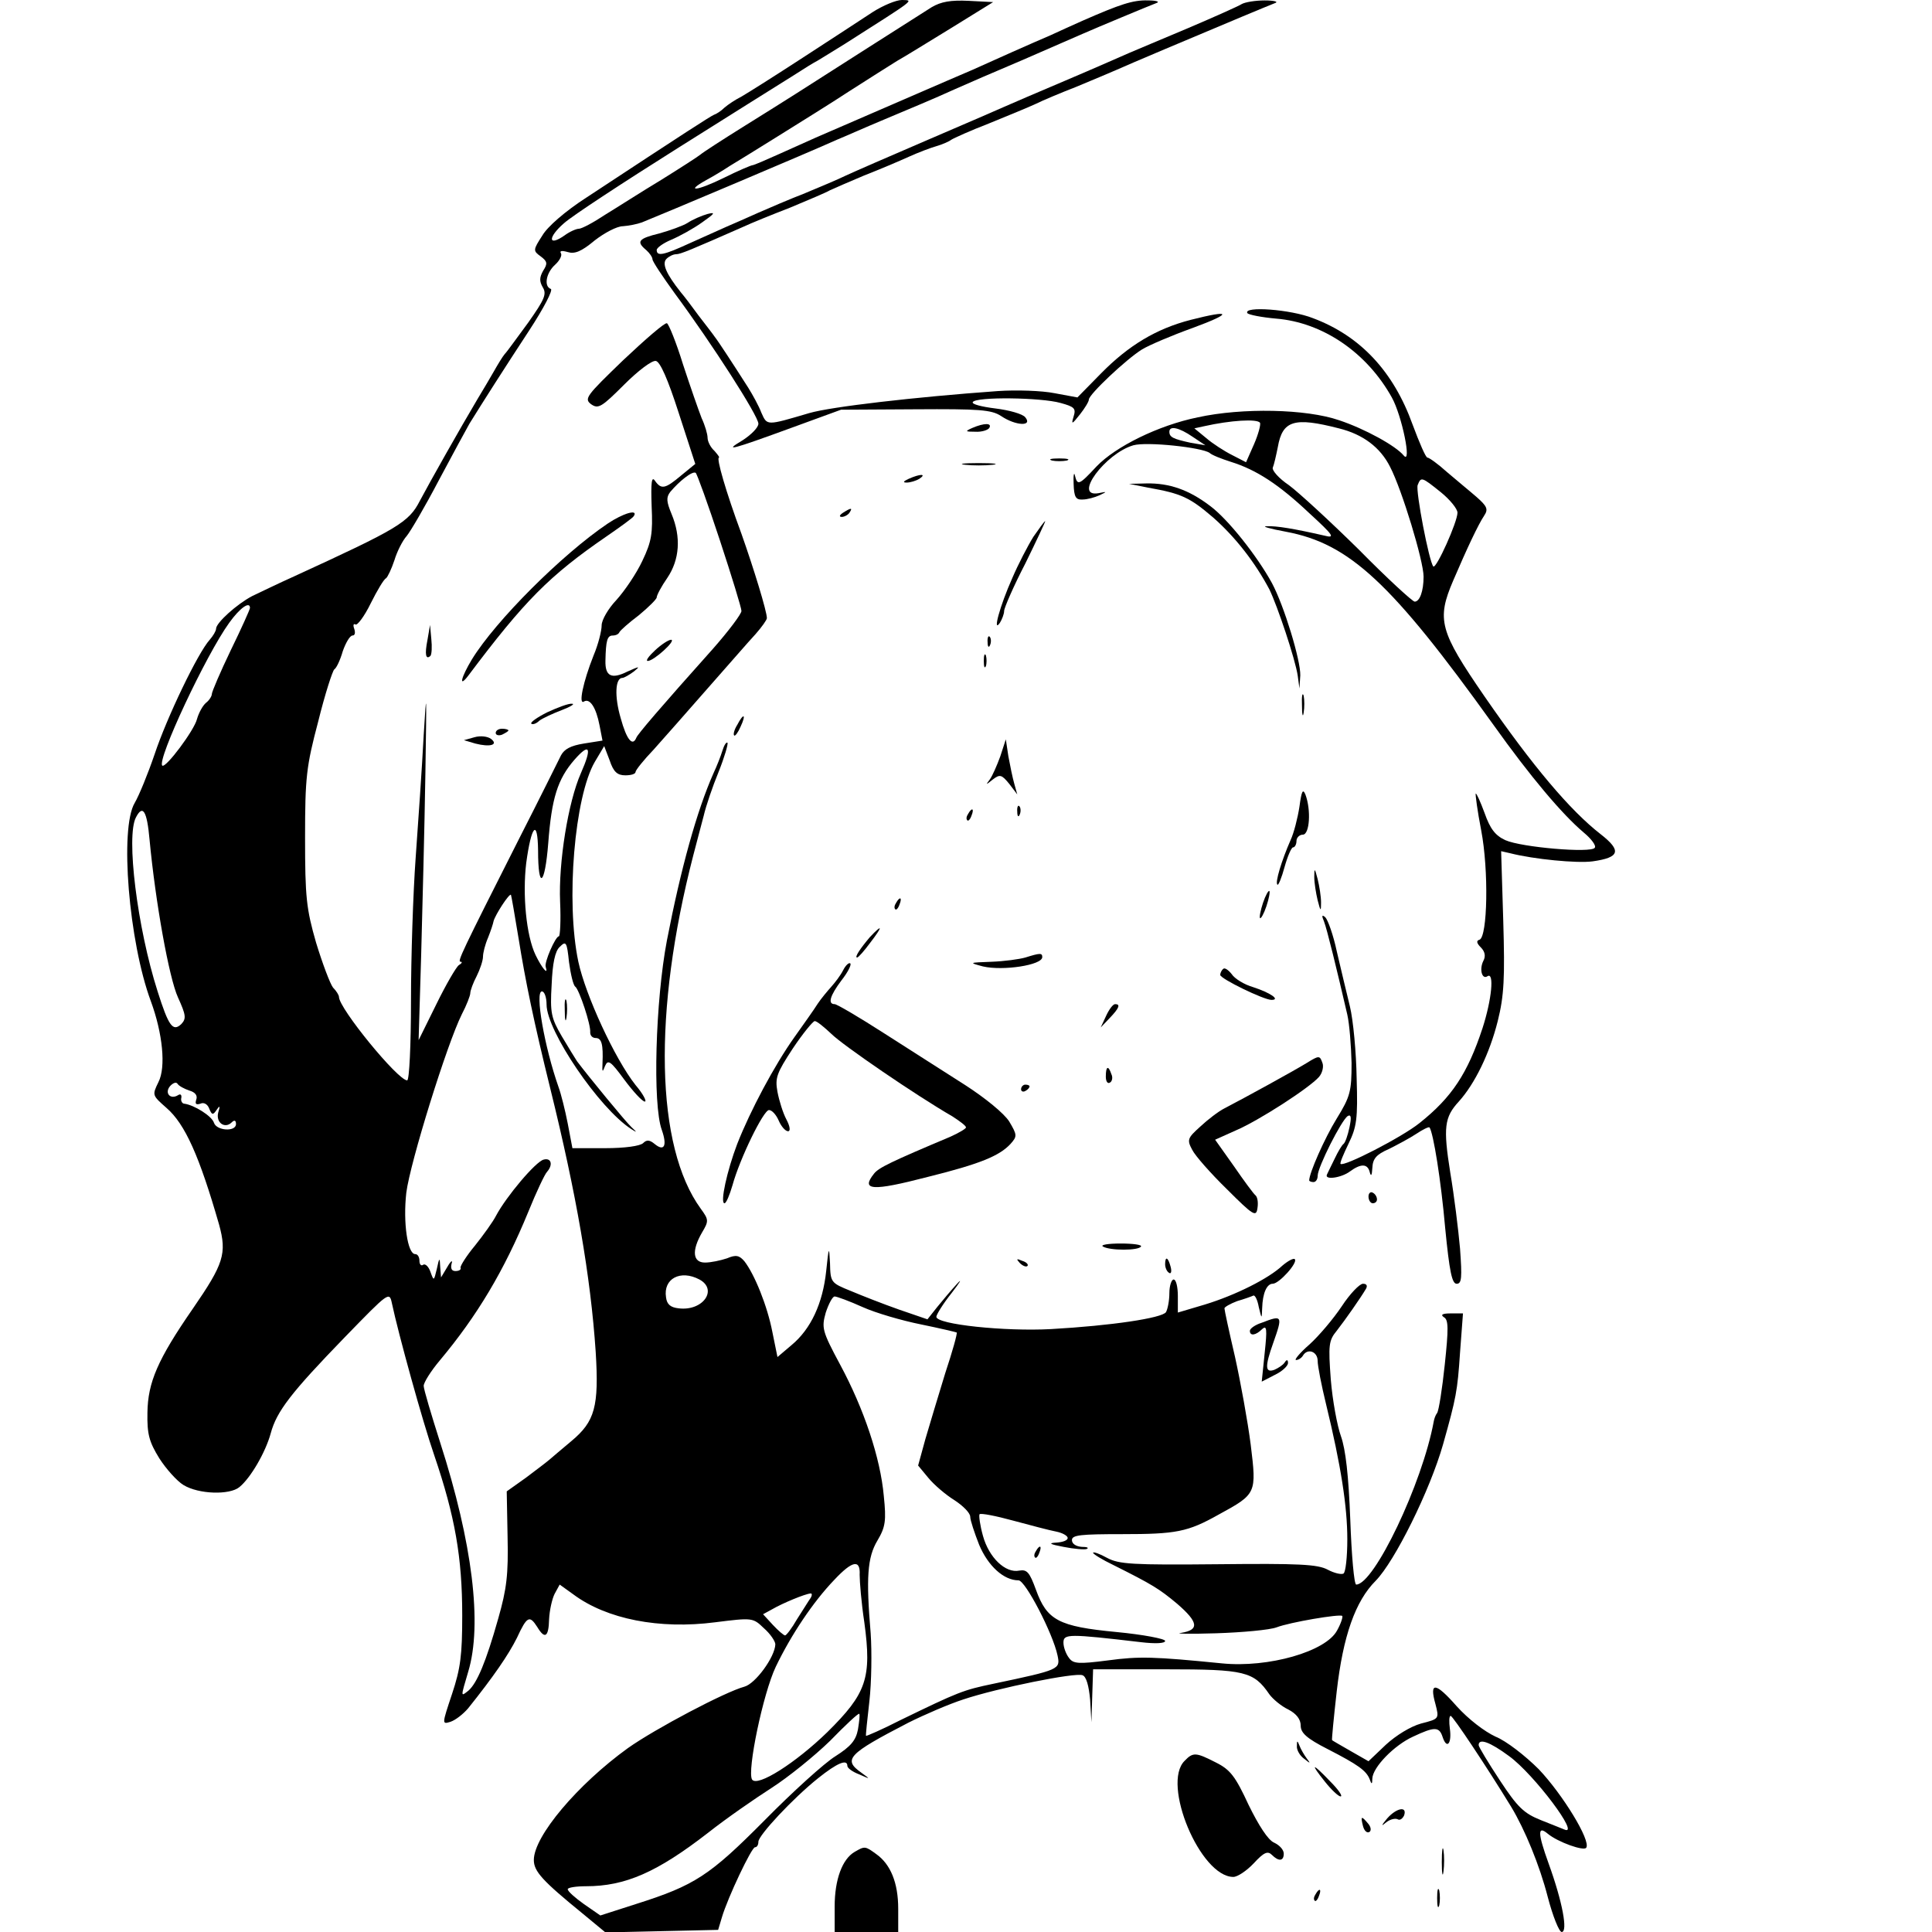 <?xml version="1.0" standalone="no"?>
<!DOCTYPE svg PUBLIC "-//W3C//DTD SVG 20010904//EN"
 "http://www.w3.org/TR/2001/REC-SVG-20010904/DTD/svg10.dtd">
<svg version="1.0" xmlns="http://www.w3.org/2000/svg"
 width="456pt" height="456pt" viewBox="0 0 456 456"
 preserveAspectRatio="xMidYMid meet">
<g transform="translate(0,456) scale(0.1,-0.1)"
fill="#000000" stroke="none">
<path d="M2059 4531 c-24 -16 -98 -64 -164 -107 -66 -43 -131 -84 -145 -92
-14 -7 -32 -19 -40 -26 -8 -8 -19 -15 -25 -17 -9 -4 -62 -38 -302 -196 -48
-31 -91 -68 -103 -89 -22 -34 -22 -36 -4 -49 16 -12 17 -17 6 -34 -9 -16 -9
-25 -1 -39 10 -16 4 -29 -34 -83 -26 -35 -50 -69 -56 -75 -5 -6 -16 -24 -25
-40 -9 -16 -27 -46 -39 -66 -41 -69 -111 -193 -136 -240 -26 -51 -52 -66 -296
-178 -38 -17 -83 -39 -100 -47 -36 -19 -85 -63 -85 -77 0 -5 -7 -17 -15 -26
-28 -31 -101 -183 -130 -270 -16 -47 -37 -98 -47 -115 -36 -60 -14 -328 38
-468 28 -76 36 -156 18 -191 -15 -31 -15 -31 19 -61 44 -38 78 -115 124 -275
19 -69 11 -93 -62 -199 -83 -120 -106 -174 -107 -245 -1 -51 4 -69 28 -108 16
-25 42 -54 57 -63 36 -22 109 -24 132 -5 27 22 62 83 74 127 14 52 48 96 175
227 104 107 105 108 111 80 15 -71 72 -278 100 -359 49 -144 66 -241 66 -378
0 -93 -4 -125 -24 -185 -24 -72 -24 -72 -4 -66 12 4 30 18 42 32 60 75 95 126
115 166 24 52 30 54 48 26 18 -30 27 -24 28 18 1 21 7 48 13 60 l12 22 32 -23
c79 -59 204 -83 335 -66 88 11 89 11 115 -14 15 -13 27 -31 27 -38 -1 -30 -47
-93 -73 -100 -45 -12 -210 -99 -275 -145 -119 -86 -222 -208 -222 -264 0 -27
20 -49 117 -128 l52 -43 133 3 133 3 9 30 c14 47 70 165 78 165 5 0 8 6 8 13
0 15 81 102 141 150 45 36 69 46 69 29 0 -5 12 -14 28 -20 27 -12 27 -12 5 4
-44 31 -32 44 111 118 38 19 96 44 130 55 81 27 264 64 281 57 9 -3 15 -25 18
-58 l3 -53 2 63 2 62 173 0 c185 0 206 -5 243 -59 8 -11 28 -28 45 -36 19 -10
29 -23 29 -38 0 -17 14 -30 63 -55 72 -37 92 -51 100 -72 4 -12 6 -12 6 2 1
27 52 79 96 99 51 24 62 24 70 -1 10 -30 22 -15 17 20 -2 16 -2 30 2 30 5 0
85 -120 143 -215 32 -53 67 -138 86 -212 12 -46 27 -83 33 -83 15 0 2 71 -31
162 -26 72 -26 90 -2 70 24 -20 86 -42 91 -33 11 17 -56 126 -112 185 -32 32
-77 67 -102 77 -26 12 -64 41 -92 72 -50 57 -65 58 -50 5 9 -35 9 -35 -34 -46
-25 -7 -59 -28 -83 -50 l-41 -39 -42 24 c-24 14 -44 25 -44 26 -1 1 4 53 11
115 15 131 44 213 92 261 45 46 128 213 159 322 31 110 34 126 40 216 l7 93
-29 0 c-19 0 -25 -3 -16 -9 11 -6 11 -27 2 -112 -6 -57 -14 -108 -18 -114 -4
-5 -7 -14 -8 -20 -27 -147 -141 -385 -183 -385 -5 0 -11 69 -14 153 -4 105
-11 166 -22 197 -9 25 -20 85 -24 134 -6 81 -5 92 14 115 21 27 56 77 69 99 4
7 2 12 -7 12 -8 0 -31 -24 -50 -53 -20 -30 -54 -70 -76 -90 -23 -20 -37 -37
-32 -37 6 0 13 5 16 10 11 19 35 10 35 -12 0 -12 9 -58 20 -103 35 -144 50
-241 50 -318 0 -42 -4 -78 -9 -81 -5 -3 -22 1 -37 9 -24 13 -69 15 -259 13
-203 -2 -234 0 -262 15 -18 10 -33 15 -33 12 0 -3 21 -16 48 -29 92 -46 108
-56 150 -91 51 -44 53 -62 10 -69 -18 -2 19 -3 82 -1 63 2 127 8 143 14 31 12
149 32 155 27 2 -2 -3 -18 -12 -34 -26 -50 -162 -89 -272 -78 -161 16 -195 17
-269 7 -70 -9 -82 -8 -92 6 -7 9 -13 25 -13 36 0 21 12 21 183 1 34 -4 57 -3
57 3 0 5 -52 15 -115 21 -137 13 -164 28 -190 100 -15 41 -21 48 -39 45 -33
-7 -72 31 -86 82 -7 25 -10 48 -8 51 3 3 39 -4 79 -15 41 -11 86 -23 102 -26
15 -3 27 -10 27 -15 0 -6 -12 -10 -27 -11 -20 -1 -15 -4 17 -10 25 -5 50 -7
55 -5 6 3 0 5 -12 5 -13 1 -23 7 -23 16 0 12 21 14 118 14 128 0 155 5 228 46
90 49 90 50 76 165 -7 55 -24 148 -37 207 -14 60 -25 111 -25 115 0 3 14 11
30 17 17 5 34 11 38 13 4 2 10 -10 13 -27 7 -29 7 -29 8 -3 1 36 11 58 25 58
15 0 60 50 52 58 -3 3 -16 -4 -29 -15 -33 -31 -111 -70 -183 -92 l-64 -19 0
39 c0 21 -4 39 -10 39 -5 0 -10 -15 -10 -32 0 -18 -4 -38 -8 -45 -9 -14 -129
-32 -271 -40 -109 -6 -271 11 -271 29 0 5 16 31 36 56 20 26 26 36 13 22 -13
-14 -34 -39 -47 -55 l-23 -29 -67 23 c-37 13 -88 33 -114 44 -47 19 -48 20
-49 66 -2 41 -3 39 -9 -19 -8 -76 -36 -137 -82 -175 l-33 -28 -12 59 c-12 62
-42 136 -66 167 -12 14 -20 16 -41 7 -15 -5 -38 -10 -52 -10 -29 0 -32 28 -7
71 16 27 16 30 -3 56 -107 147 -113 465 -18 833 8 30 19 73 25 95 5 22 21 69
35 103 14 35 23 66 21 69 -3 2 -8 -6 -12 -19 -4 -13 -13 -36 -21 -53 -39 -88
-77 -224 -110 -395 -27 -142 -34 -387 -12 -447 13 -37 6 -52 -17 -33 -12 10
-19 10 -27 2 -7 -7 -44 -12 -89 -12 l-78 0 -11 58 c-6 31 -16 71 -22 87 -33
94 -56 225 -39 225 6 0 11 -14 11 -31 0 -62 124 -245 200 -294 14 -9 14 -8 0
5 -13 12 -101 119 -128 155 -4 6 -20 32 -36 59 -25 43 -28 55 -24 122 2 50 8
79 19 89 15 15 17 12 22 -36 4 -29 10 -55 15 -58 9 -7 37 -90 35 -108 0 -7 5
-13 13 -13 14 0 18 -15 16 -60 -1 -21 0 -22 6 -6 7 16 13 12 46 -33 21 -28 42
-51 48 -51 5 0 -4 18 -22 39 -49 62 -118 212 -135 291 -30 142 -9 390 39 472
l22 37 13 -34 c9 -27 18 -35 37 -35 13 0 24 3 24 8 0 4 19 28 43 53 23 26 80
90 127 144 47 53 97 111 113 128 15 17 27 34 27 38 0 16 -31 117 -60 199 -37
100 -60 180 -53 180 2 0 -3 7 -11 16 -9 8 -16 22 -16 31 0 8 -6 29 -14 46 -7
18 -27 75 -44 127 -16 52 -34 96 -38 97 -5 2 -51 -38 -103 -87 -87 -84 -93
-91 -76 -104 17 -12 25 -7 78 46 33 33 66 58 75 56 10 -2 28 -42 54 -123 l39
-120 -33 -27 c-38 -32 -47 -34 -62 -13 -8 12 -10 -3 -8 -60 3 -64 0 -83 -22
-129 -14 -30 -42 -71 -61 -92 -19 -20 -35 -47 -35 -60 0 -13 -8 -45 -19 -71
-25 -63 -36 -117 -23 -109 14 9 29 -14 37 -56 l7 -36 -44 -7 c-31 -5 -46 -13
-54 -28 -6 -12 -50 -101 -99 -197 -136 -269 -146 -290 -138 -290 5 0 3 -4 -4
-8 -6 -4 -30 -45 -53 -92 l-42 -85 6 200 c3 110 8 304 10 430 3 192 3 207 -4
90 -4 -77 -13 -207 -19 -290 -6 -82 -11 -234 -11 -337 0 -105 -4 -188 -9 -188
-22 0 -161 170 -161 197 0 4 -6 14 -14 22 -7 9 -25 57 -40 106 -23 80 -26 107
-26 248 0 143 3 168 31 274 16 65 34 120 38 123 5 3 14 22 20 43 7 20 17 37
23 37 6 0 7 7 4 16 -3 8 -2 13 3 10 4 -3 21 19 36 50 15 30 31 57 36 59 4 3
13 22 20 43 6 20 19 46 29 57 9 11 43 69 75 130 32 60 65 121 73 135 31 50 80
127 141 220 34 52 57 96 51 98 -17 6 -11 38 10 57 11 10 17 22 14 27 -4 6 2 7
16 3 16 -5 32 1 63 27 23 18 53 34 67 34 14 1 34 5 45 9 38 15 403 169 460
195 22 9 69 30 105 45 76 32 120 50 175 75 22 10 94 41 160 69 66 29 129 56
140 61 34 15 159 67 175 73 8 3 -1 6 -21 6 -35 1 -65 -9 -154 -48 -22 -10 -56
-25 -75 -34 -40 -17 -141 -62 -185 -82 -29 -12 -307 -133 -370 -160 -16 -7
-56 -25 -87 -39 -31 -14 -59 -26 -62 -26 -3 0 -34 -13 -68 -30 -63 -31 -93
-34 -41 -5 15 8 40 23 55 33 15 9 67 41 115 71 48 30 124 77 168 106 44 28 94
60 112 71 18 10 76 46 130 79 l97 60 -58 3 c-42 2 -65 -2 -87 -15 -16 -10 -85
-54 -154 -98 -161 -103 -186 -119 -292 -185 -48 -30 -93 -59 -100 -65 -6 -5
-48 -32 -93 -60 -45 -27 -104 -65 -132 -82 -27 -18 -55 -33 -62 -33 -6 0 -22
-7 -34 -16 -39 -27 -39 -4 -1 29 20 18 141 97 268 177 127 80 250 157 274 172
23 15 49 31 57 35 8 5 38 23 65 40 168 107 162 102 134 103 -14 0 -45 -13 -70
-29z m-360 -1246 c28 -85 51 -160 51 -167 0 -7 -30 -47 -67 -89 -127 -142
-178 -202 -181 -210 -9 -22 -23 -5 -37 46 -15 51 -13 95 4 95 4 0 16 7 27 15
16 13 14 13 -15 0 -38 -19 -53 -11 -52 26 1 46 4 59 17 59 7 0 14 3 16 8 2 4
22 22 46 40 23 19 42 38 42 42 0 5 11 26 25 46 29 43 33 96 10 151 -12 29 -13
39 -3 52 21 25 52 50 60 45 3 -2 29 -74 57 -159z m-1109 -160 c0 -3 -20 -48
-45 -99 -25 -52 -45 -99 -45 -104 0 -5 -6 -15 -14 -21 -8 -7 -17 -24 -21 -38
-6 -26 -74 -117 -82 -110 -13 13 103 261 158 337 25 35 49 52 49 35z m781
-390 c-30 -68 -53 -210 -49 -304 2 -44 0 -81 -3 -81 -8 0 -35 -62 -31 -72 7
-22 -9 -3 -24 28 -22 46 -31 142 -22 217 12 89 27 106 28 30 0 -95 16 -84 24
17 8 106 22 151 62 197 36 41 42 29 15 -32z m-1018 -157 c14 -148 46 -326 67
-372 19 -42 20 -50 8 -63 -20 -19 -30 -5 -56 77 -48 150 -75 367 -51 411 16
31 26 15 32 -53z m871 -233 c16 -100 36 -197 75 -355 61 -247 95 -442 107
-621 8 -129 -2 -164 -57 -210 -23 -19 -46 -39 -52 -44 -7 -6 -32 -25 -56 -43
l-45 -32 2 -107 c2 -89 -2 -123 -22 -193 -29 -103 -50 -152 -70 -170 -19 -15
-19 -17 -1 44 34 112 10 305 -66 541 -21 66 -39 126 -39 134 0 8 17 35 38 60
88 105 152 212 209 351 19 47 39 89 44 94 15 17 10 34 -8 29 -19 -5 -88 -87
-112 -132 -7 -14 -30 -46 -50 -71 -20 -24 -35 -48 -34 -52 2 -5 -4 -8 -12 -8
-9 0 -12 6 -9 18 3 9 -2 6 -10 -8 l-15 -25 -2 25 c-1 23 -2 23 -8 -5 -7 -29
-7 -29 -15 -7 -4 12 -12 20 -17 17 -5 -4 -9 1 -9 9 0 9 -4 16 -10 16 -18 0
-29 74 -21 145 9 71 96 351 131 421 11 21 20 44 20 50 0 6 7 25 15 40 8 16 15
37 15 46 0 9 5 29 12 45 6 15 12 33 13 39 4 15 37 66 41 62 1 -2 9 -48 18
-103z m-777 -359 c14 -4 20 -12 16 -22 -3 -10 0 -12 10 -9 8 4 17 -1 21 -12 6
-15 9 -15 17 -3 8 12 9 10 4 -6 -6 -24 16 -39 32 -23 6 6 10 5 10 -4 0 -19
-46 -16 -52 3 -5 16 -47 42 -70 45 -5 0 -9 7 -7 14 1 7 -2 10 -8 6 -18 -11
-32 5 -19 21 7 8 15 11 18 6 3 -5 16 -12 28 -16z m1204 -446 c44 -24 8 -75
-49 -68 -19 2 -28 9 -30 26 -7 44 34 66 79 42z m385 -65 c31 -14 93 -32 138
-41 44 -9 82 -18 84 -19 2 -2 -10 -45 -27 -96 -16 -52 -37 -122 -47 -156 l-17
-62 24 -29 c13 -16 41 -40 62 -53 20 -13 37 -30 37 -39 0 -8 10 -38 21 -66 21
-50 58 -84 93 -84 16 0 81 -125 92 -177 7 -33 6 -34 -151 -67 -72 -15 -82 -19
-220 -86 -43 -22 -80 -38 -81 -37 -1 1 3 38 8 82 5 44 6 116 3 160 -11 131 -8
179 16 219 19 32 21 47 15 105 -8 90 -47 206 -103 310 -43 80 -44 87 -34 123
7 21 16 38 21 38 5 0 35 -11 66 -25z m-7 -632 c0 -16 4 -66 11 -112 18 -132 5
-168 -87 -259 -75 -73 -166 -131 -178 -112 -12 20 26 203 56 266 36 75 88 153
138 205 43 46 62 49 60 12z m-116 -55 c-5 -7 -19 -30 -32 -50 -12 -21 -25 -38
-28 -38 -3 0 -16 11 -29 25 l-23 25 22 12 c24 14 77 36 90 37 4 1 4 -5 0 -11z
m112 -310 c-5 -26 -17 -40 -53 -63 -26 -16 -101 -84 -167 -151 -130 -131 -165
-154 -304 -198 l-84 -27 -39 27 c-21 15 -38 30 -38 35 0 4 20 7 43 7 93 0 168
33 288 126 43 34 111 81 150 106 39 25 101 75 138 111 36 37 67 66 69 64 2 -2
0 -18 -3 -37z m1537 -63 c59 -43 170 -191 130 -173 -4 2 -28 11 -55 22 -40 16
-55 30 -97 94 -27 41 -50 79 -50 83 0 17 26 8 72 -26z"/>
<path d="M1546 3025 c-15 -14 -23 -25 -17 -25 14 0 68 49 55 50 -6 0 -23 -11
-38 -25z"/>
<path d="M2930 4550 c-8 -5 -64 -30 -125 -56 -60 -25 -123 -52 -140 -59 -16
-7 -84 -37 -150 -65 -66 -28 -129 -55 -140 -60 -11 -5 -94 -41 -185 -80 -91
-39 -178 -77 -195 -85 -16 -8 -59 -26 -95 -41 -36 -14 -85 -35 -110 -46 -25
-11 -58 -26 -75 -33 -16 -7 -56 -25 -87 -39 -61 -28 -78 -32 -78 -16 0 5 15
16 34 24 19 8 52 26 73 41 30 21 33 25 13 20 -14 -4 -35 -13 -47 -21 -11 -7
-42 -18 -67 -25 -49 -12 -55 -19 -31 -39 8 -7 15 -17 15 -22 0 -5 24 -41 53
-81 88 -119 197 -289 197 -307 0 -9 -17 -26 -37 -39 -47 -28 -28 -23 117 30
l115 42 175 1 c152 1 180 -1 203 -16 34 -23 75 -25 57 -3 -6 8 -38 17 -71 21
-32 4 -56 10 -53 15 7 13 161 11 207 -2 33 -9 37 -13 31 -32 -6 -20 -4 -19 15
5 11 14 21 30 21 35 0 12 88 95 125 118 16 10 70 33 120 51 95 35 93 44 -5 19
-81 -21 -146 -60 -211 -126 l-56 -57 -54 10 c-30 6 -90 8 -134 5 -195 -14
-394 -37 -445 -52 -102 -30 -99 -30 -113 1 -6 16 -21 43 -31 59 -37 58 -71
110 -79 120 -4 6 -21 28 -38 50 -16 22 -35 47 -42 55 -35 44 -45 68 -34 79 6
6 16 11 23 11 10 0 34 10 159 65 17 8 66 28 110 45 43 18 86 36 94 41 9 4 45
20 81 35 36 14 83 34 105 44 22 10 51 21 65 25 14 4 30 11 35 15 6 4 46 22 90
39 44 18 93 38 110 46 16 8 59 26 95 40 36 15 79 33 95 40 31 14 178 76 295
125 36 15 72 30 80 33 8 3 -3 6 -25 6 -22 0 -47 -4 -55 -9z"/>
<path d="M2944 3821 c3 -4 34 -10 68 -13 110 -9 214 -80 273 -186 24 -43 48
-161 28 -137 -19 23 -92 63 -152 83 -78 27 -229 30 -334 7 -93 -19 -194 -69
-239 -116 -41 -44 -45 -46 -51 -21 -2 9 -4 0 -3 -20 1 -31 5 -38 21 -37 11 0
29 5 40 10 19 9 18 9 -2 5 -62 -11 16 94 82 113 32 9 162 -5 180 -18 5 -5 28
-14 50 -21 61 -19 114 -54 185 -121 59 -54 62 -60 35 -53 -70 16 -112 23 -135
22 -14 0 7 -6 45 -13 150 -28 249 -120 490 -456 87 -122 162 -211 213 -254 18
-15 30 -31 26 -36 -8 -13 -173 1 -211 18 -24 11 -36 27 -49 64 -10 27 -19 47
-21 46 -1 -2 4 -41 13 -87 18 -94 15 -251 -4 -258 -8 -2 -7 -8 3 -18 10 -10
12 -21 6 -32 -10 -20 -3 -45 10 -36 16 10 10 -55 -12 -123 -35 -106 -72 -163
-149 -224 -41 -33 -179 -104 -186 -96 -2 2 7 23 19 48 19 39 22 58 19 154 -1
61 -8 137 -16 170 -8 33 -22 91 -31 130 -8 38 -21 74 -27 80 -8 7 -9 4 -3 -10
7 -18 30 -112 55 -220 5 -22 9 -73 10 -114 0 -67 -3 -79 -35 -131 -29 -47 -65
-129 -65 -146 0 -2 5 -4 10 -4 6 0 10 7 10 15 0 20 56 131 71 141 8 4 9 -3 4
-27 -4 -19 -10 -36 -14 -39 -4 -3 -13 -18 -21 -35 -8 -16 -16 -33 -18 -37 -7
-14 34 -8 54 7 26 19 42 19 47 -2 3 -11 5 -7 6 10 1 22 9 32 39 45 20 10 50
26 65 36 15 10 29 17 31 15 9 -13 27 -124 37 -238 10 -102 16 -131 27 -131 12
0 13 14 8 83 -4 45 -14 126 -23 179 -17 107 -14 131 20 168 38 42 73 114 92
190 15 60 17 101 13 237 l-5 164 22 -5 c55 -14 157 -24 194 -19 64 9 69 25 19
64 -72 56 -160 160 -274 325 -106 154 -114 181 -74 274 33 77 59 132 73 153
10 15 7 22 -18 44 -16 14 -48 40 -70 59 -21 19 -42 34 -46 34 -4 0 -19 35 -35
78 -45 125 -123 209 -235 251 -53 21 -165 29 -155 12z m30 -259 c2 -4 -4 -27
-14 -50 l-19 -43 -33 17 c-18 9 -46 27 -61 40 l-28 23 23 5 c62 14 126 18 132
8z m186 -13 c57 -14 98 -45 121 -91 28 -54 79 -222 79 -259 0 -34 -9 -59 -21
-59 -5 0 -65 55 -132 123 -68 67 -142 135 -165 152 -24 16 -40 35 -38 41 3 7
8 29 12 49 11 63 39 71 144 44z m-345 -20 l30 -20 -35 6 c-41 9 -50 13 -50 26
0 15 23 10 55 -12z m586 -131 c21 -17 39 -39 39 -48 0 -22 -50 -133 -57 -127
-10 11 -42 178 -37 192 8 20 9 20 55 -17z"/>
<path d="M2295 3550 c-18 -8 -17 -9 7 -9 15 -1 30 4 33 9 7 12 -12 12 -40 0z"/>
<path d="M2483 3473 c9 -2 25 -2 35 0 9 3 1 5 -18 5 -19 0 -27 -2 -17 -5z"/>
<path d="M2278 3463 c17 -2 47 -2 65 0 17 2 3 4 -33 4 -36 0 -50 -2 -32 -4z"/>
<path d="M2145 3430 c-13 -6 -15 -9 -5 -9 8 0 22 4 30 9 18 12 2 12 -25 0z"/>
<path d="M2710 3409 c79 -14 98 -23 154 -71 52 -46 98 -105 132 -169 19 -39
61 -164 67 -204 l4 -30 2 31 c1 35 -38 164 -67 218 -35 64 -104 151 -146 182
-50 38 -96 54 -150 53 l-41 -1 45 -9z"/>
<path d="M1990 3350 c-9 -6 -10 -10 -3 -10 6 0 15 5 18 10 8 12 4 12 -15 0z"/>
<path d="M1434 3324 c-108 -73 -264 -229 -320 -320 -26 -43 -32 -69 -9 -39
133 177 191 236 328 330 32 22 61 43 63 47 11 17 -25 7 -62 -18z"/>
<path d="M2439 3293 c-13 -21 -36 -65 -50 -98 -29 -65 -47 -131 -29 -105 5 8
10 21 10 28 0 7 22 58 50 112 27 55 48 100 47 100 -2 0 -14 -17 -28 -37z"/>
<path d="M1009 3050 c-7 -35 -4 -48 7 -38 3 4 4 21 2 40 l-3 33 -6 -35z"/>
<path d="M2331 3044 c0 -11 3 -14 6 -6 3 7 2 16 -1 19 -3 4 -6 -2 -5 -13z"/>
<path d="M2322 3000 c0 -14 2 -19 5 -12 2 6 2 18 0 25 -3 6 -5 1 -5 -13z"/>
<path d="M3073 2895 c0 -22 2 -30 4 -17 2 12 2 30 0 40 -3 9 -5 -1 -4 -23z"/>
<path d="M1292 2879 c-24 -12 -41 -24 -38 -27 3 -3 12 0 19 7 8 6 32 17 53 25
21 8 32 15 24 15 -8 1 -34 -9 -58 -20z"/>
<path d="M1740 2849 c-7 -11 -10 -23 -7 -25 2 -2 9 7 15 21 14 30 7 33 -8 4z"/>
<path d="M1170 2830 c0 -5 7 -7 15 -4 8 4 15 8 15 10 0 2 -7 4 -15 4 -8 0 -15
-4 -15 -10z"/>
<path d="M1120 2820 l-25 -7 27 -8 c35 -9 55 -3 37 11 -8 6 -25 8 -39 4z"/>
<path d="M2361 2775 c-8 -22 -19 -47 -25 -55 -10 -13 -9 -13 7 0 17 13 21 12
39 -10 l19 -25 -7 25 c-4 14 -10 43 -14 65 l-6 40 -13 -40z"/>
<path d="M3067 2656 c-4 -26 -13 -62 -21 -79 -21 -48 -37 -100 -31 -105 2 -3
10 16 17 42 7 25 16 46 20 46 4 0 8 7 8 15 0 8 7 15 15 15 16 0 20 58 6 95 -6
14 -9 8 -14 -29z"/>
<path d="M2401 2644 c0 -11 3 -14 6 -6 3 7 2 16 -1 19 -3 4 -6 -2 -5 -13z"/>
<path d="M2285 2639 c-4 -6 -5 -12 -2 -15 2 -3 7 2 10 11 7 17 1 20 -8 4z"/>
<path d="M3102 2490 c0 -14 4 -38 8 -55 7 -27 8 -27 8 -5 0 14 -4 39 -8 55 -7
27 -8 27 -8 5z"/>
<path d="M2981 2429 c-6 -18 -9 -34 -7 -36 2 -2 9 10 15 28 6 18 9 34 7 36 -2
2 -9 -10 -15 -28z"/>
<path d="M2115 2429 c-4 -6 -5 -12 -2 -15 2 -3 7 2 10 11 7 17 1 20 -8 4z"/>
<path d="M2053 2348 c-22 -26 -37 -48 -30 -48 3 0 17 16 31 35 30 39 30 46 -1
13z"/>
<path d="M2420 2300 c-14 -4 -50 -9 -80 -10 -53 -2 -54 -2 -20 -11 47 -11 140
3 140 22 0 10 -5 10 -40 -1z"/>
<path d="M1990 2270 c-6 -12 -19 -29 -28 -39 -9 -10 -24 -28 -32 -40 -8 -13
-33 -48 -55 -79 -47 -66 -104 -173 -135 -252 -24 -63 -41 -140 -30 -140 4 0
12 19 19 43 17 62 73 177 86 177 7 0 17 -11 23 -25 6 -14 16 -25 22 -25 6 0 5
11 -4 28 -8 15 -17 44 -21 65 -6 33 -2 44 36 102 24 36 48 65 52 65 5 0 22
-14 39 -30 27 -27 201 -146 286 -195 17 -11 32 -22 32 -26 0 -3 -17 -13 -37
-22 -140 -59 -169 -73 -180 -87 -32 -40 -5 -42 126 -8 125 31 170 50 196 78
16 18 16 21 -3 53 -12 19 -56 55 -104 86 -46 29 -131 84 -191 122 -59 38 -112
69 -117 69 -17 0 -11 20 16 56 15 19 24 37 21 40 -3 3 -11 -4 -17 -16z"/>
<path d="M2887 2273 c-4 -3 -7 -10 -7 -14 0 -9 103 -59 121 -59 22 0 -3 17
-43 30 -21 6 -44 20 -51 31 -8 10 -17 16 -20 12z"/>
<path d="M1333 2175 c0 -22 2 -30 4 -17 2 12 2 30 0 40 -3 9 -5 -1 -4 -23z"/>
<path d="M2611 2163 l-13 -28 21 22 c23 24 26 33 13 33 -5 0 -14 -12 -21 -27z"/>
<path d="M3084 2051 c-31 -19 -144 -81 -194 -107 -14 -7 -40 -27 -57 -43 -30
-27 -32 -31 -19 -55 7 -14 44 -56 82 -93 63 -63 69 -66 72 -44 2 13 0 26 -5
30 -4 3 -27 34 -51 69 l-44 62 49 22 c54 23 173 100 196 126 8 9 12 25 8 34
-6 17 -8 17 -37 -1z"/>
<path d="M2610 2019 c0 -11 4 -18 10 -14 5 3 7 12 3 20 -7 21 -13 19 -13 -6z"/>
<path d="M2410 1989 c0 -5 5 -7 10 -4 6 3 10 8 10 11 0 2 -4 4 -10 4 -5 0 -10
-5 -10 -11z"/>
<path d="M3230 1736 c0 -9 5 -16 10 -16 6 0 10 4 10 9 0 6 -4 13 -10 16 -5 3
-10 -1 -10 -9z"/>
<path d="M2603 1618 c16 -10 85 -10 90 0 3 4 -19 7 -48 7 -29 0 -48 -3 -42 -7z"/>
<path d="M2407 1579 c7 -7 15 -10 18 -7 3 3 -2 9 -12 12 -14 6 -15 5 -6 -5z"/>
<path d="M2750 1576 c0 -8 4 -17 9 -20 5 -4 7 3 4 14 -6 23 -13 26 -13 6z"/>
<path d="M2978 1438 c-16 -5 -28 -14 -28 -19 0 -13 14 -11 29 4 11 10 12 0 6
-56 l-7 -68 31 16 c17 8 31 21 31 28 0 8 -3 9 -8 1 -4 -6 -15 -13 -24 -17 -22
-8 -23 7 -3 63 23 65 22 67 -27 48z"/>
<path d="M2445 899 c-4 -6 -5 -12 -2 -15 2 -3 7 2 10 11 7 17 1 20 -8 4z"/>
<path d="M3061 439 c-1 -9 7 -23 17 -30 15 -12 16 -12 6 1 -6 8 -14 22 -17 30
-5 13 -6 12 -6 -1z"/>
<path d="M2796 404 c-55 -54 37 -274 115 -274 10 0 32 15 48 32 24 26 33 30
43 20 16 -16 28 -15 28 3 0 9 -10 20 -23 26 -14 6 -36 40 -60 89 -31 67 -43
83 -77 100 -47 24 -54 25 -74 4z"/>
<path d="M3127 355 c15 -19 32 -35 37 -35 6 0 -5 16 -24 35 -43 45 -49 45 -13
0z"/>
<path d="M3274 268 c-14 -17 -15 -20 -2 -9 9 7 21 10 27 7 5 -3 11 1 15 9 8
23 -18 18 -40 -7z"/>
<path d="M3217 250 c3 -11 9 -17 15 -14 5 3 4 12 -3 20 -16 19 -18 18 -12 -6z"/>
<path d="M3403 165 c0 -27 2 -38 4 -22 2 15 2 37 0 50 -2 12 -4 0 -4 -28z"/>
<path d="M2017 189 c-29 -17 -47 -65 -47 -129 l0 -60 75 0 75 0 0 55 c0 61
-18 105 -52 129 -26 19 -27 19 -51 5z"/>
<path d="M3392 80 c0 -19 2 -27 5 -17 2 9 2 25 0 35 -3 9 -5 1 -5 -18z"/>
<path d="M3105 89 c-4 -6 -5 -12 -2 -15 2 -3 7 2 10 11 7 17 1 20 -8 4z"/>
</g>
</svg>

